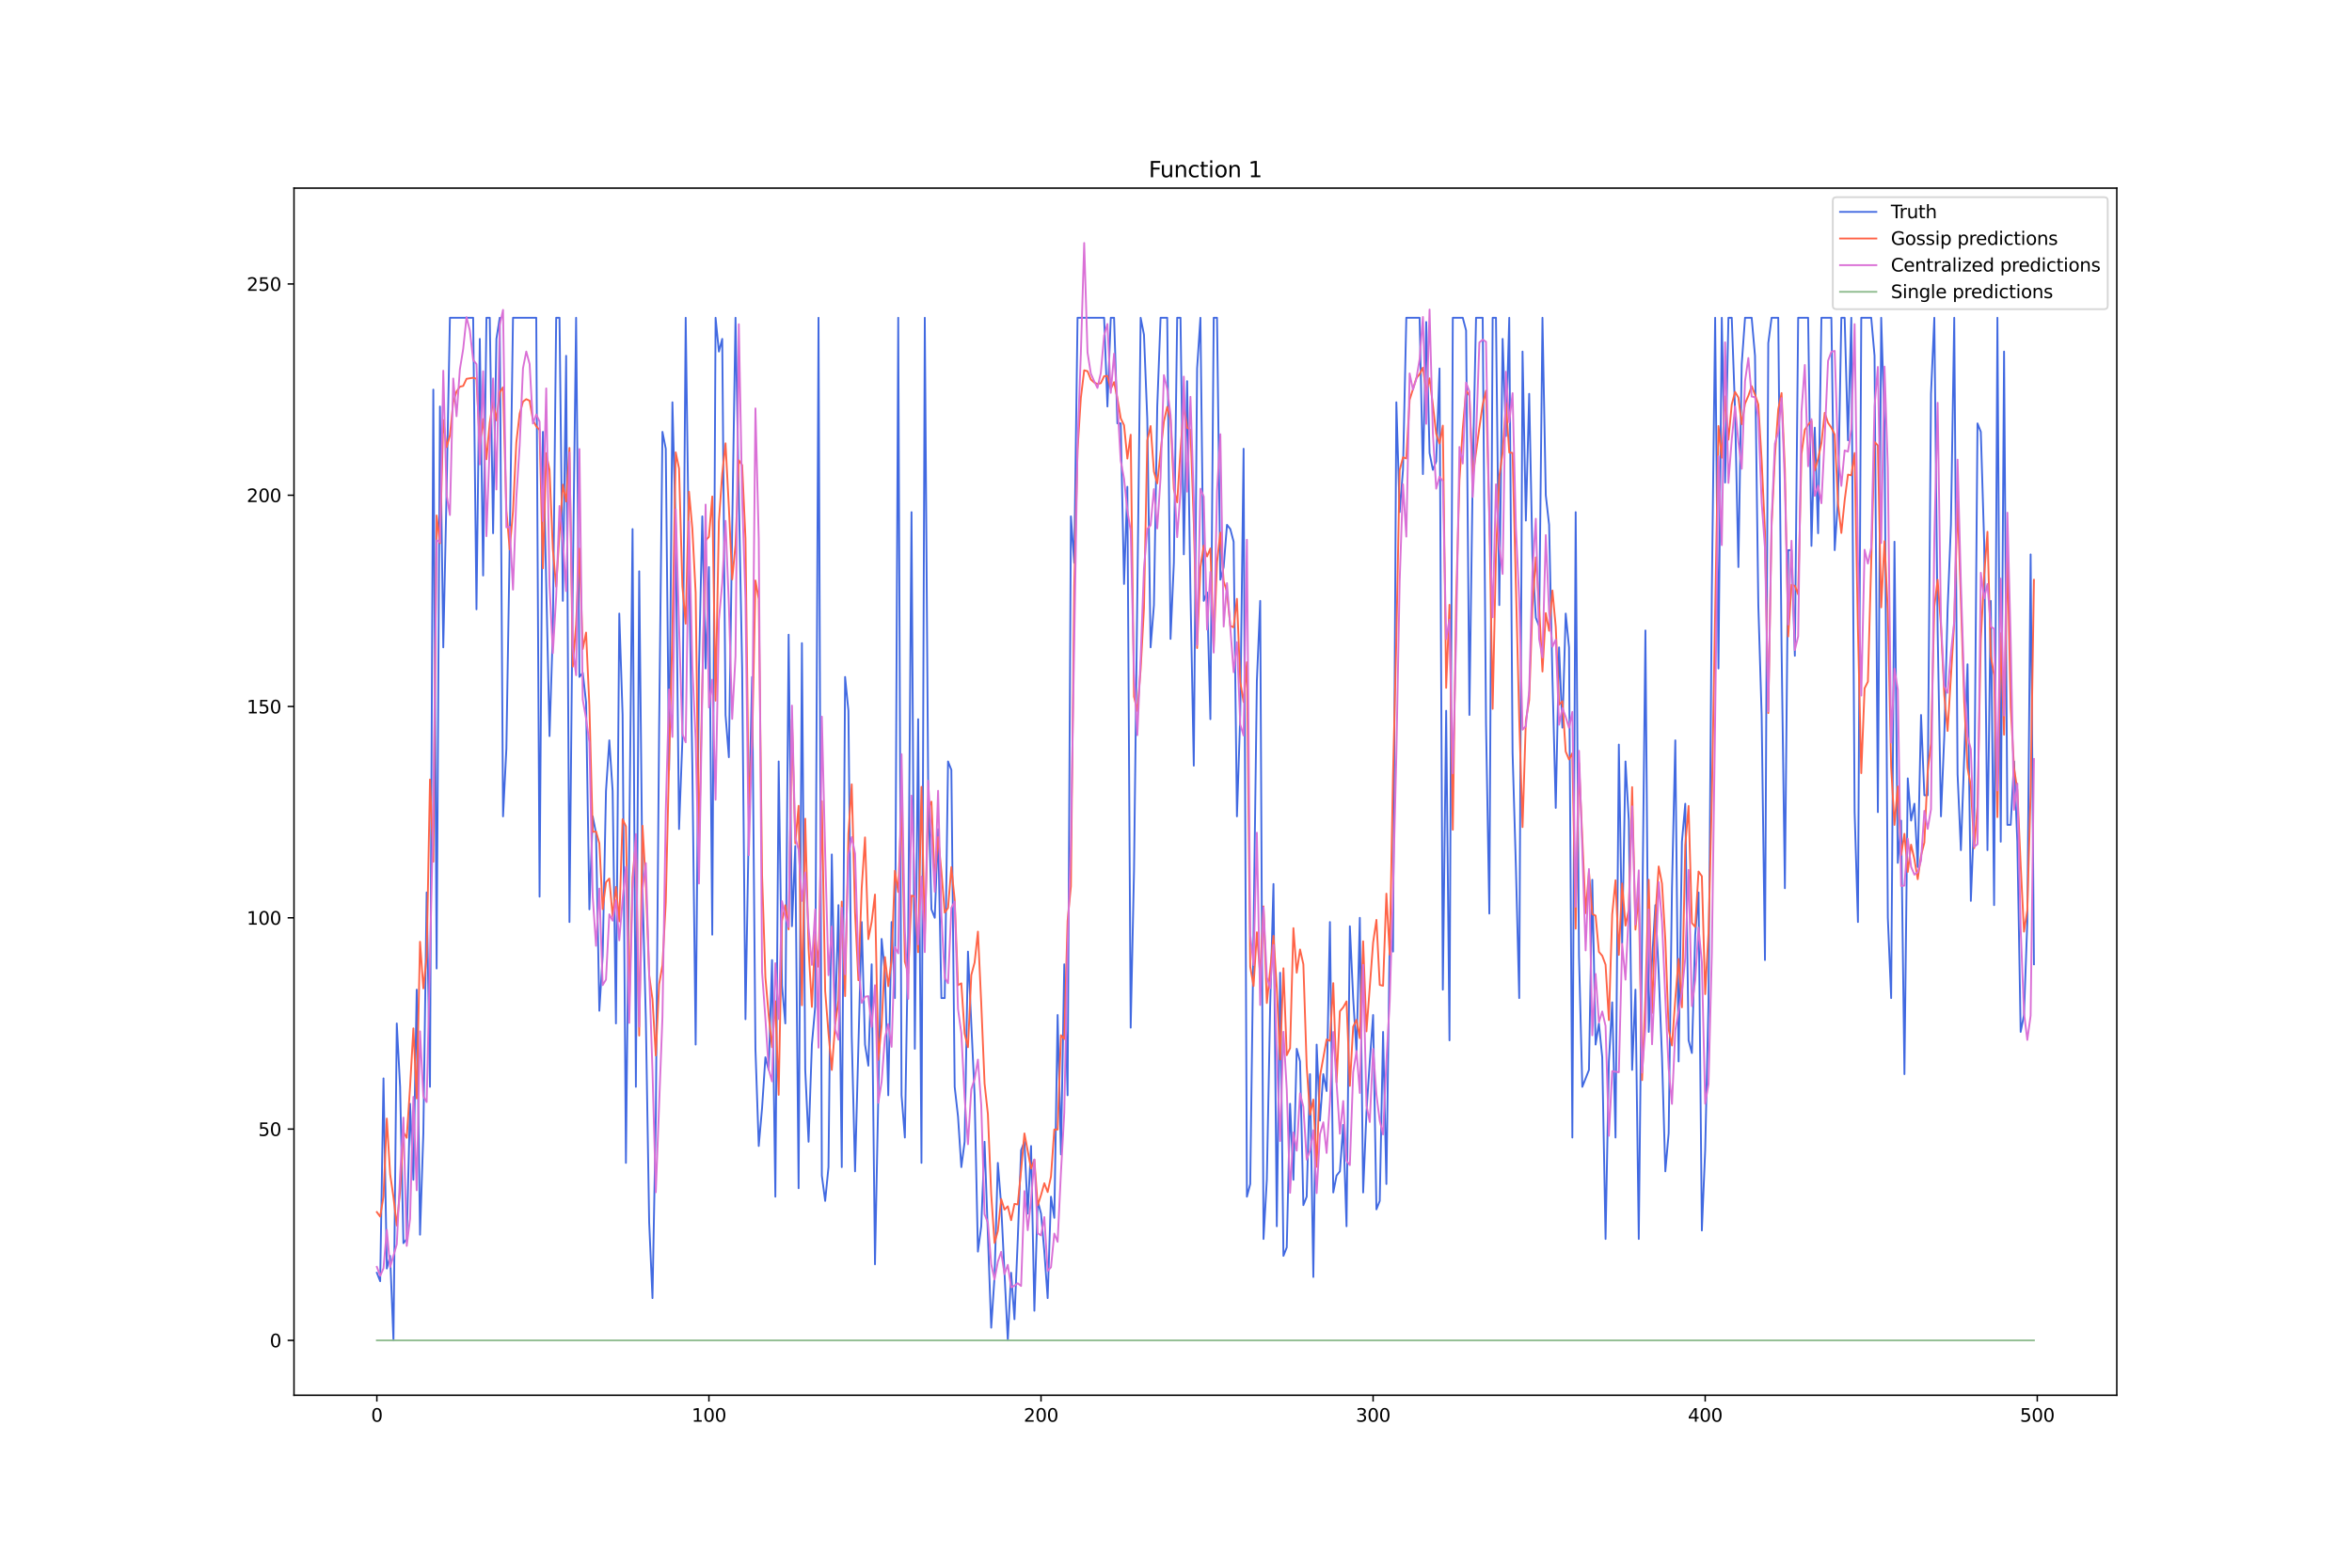 <?xml version="1.0" encoding="utf-8" standalone="no"?>
<!DOCTYPE svg PUBLIC "-//W3C//DTD SVG 1.1//EN"
  "http://www.w3.org/Graphics/SVG/1.1/DTD/svg11.dtd">
<svg xmlns:xlink="http://www.w3.org/1999/xlink" width="1296pt" height="864pt" viewBox="0 0 1296 864" xmlns="http://www.w3.org/2000/svg" version="1.1">
 <defs>
  <style type="text/css">*{stroke-linejoin: round; stroke-linecap: butt}</style>
 </defs>
 <g id="figure_1">
  <g id="patch_1">
   <path d="M 0 864 
L 1296 864 
L 1296 0 
L 0 0 
z
" style="fill: #ffffff"/>
  </g>
  <g id="axes_1">
   <g id="patch_2">
    <path d="M 162 768.96 
L 1166.4 768.96 
L 1166.4 103.68 
L 162 103.68 
z
" style="fill: #ffffff"/>
   </g>
   <g id="matplotlib.axis_1">
    <g id="xtick_1">
     <g id="line2d_1">
      <defs>
       <path id="mbaff4e539d" d="M 0 0 
L 0 3.5 
" style="stroke: #000000; stroke-width: 0.8"/>
      </defs>
      <g>
       <use xlink:href="#mbaff4e539d" x="207.655" y="768.96" style="stroke: #000000; stroke-width: 0.8"/>
      </g>
     </g>
     <g id="text_1">
      <!-- 0 -->
      <g transform="translate(204.473 783.558) scale(0.1 -0.1)">
       <defs>
        <path id="DejaVuSans-30" d="M 2034 4250 
Q 1547 4250 1301 3770 
Q 1056 3291 1056 2328 
Q 1056 1369 1301 889 
Q 1547 409 2034 409 
Q 2525 409 2770 889 
Q 3016 1369 3016 2328 
Q 3016 3291 2770 3770 
Q 2525 4250 2034 4250 
z
M 2034 4750 
Q 2819 4750 3233 4129 
Q 3647 3509 3647 2328 
Q 3647 1150 3233 529 
Q 2819 -91 2034 -91 
Q 1250 -91 836 529 
Q 422 1150 422 2328 
Q 422 3509 836 4129 
Q 1250 4750 2034 4750 
z
" transform="scale(0.016)"/>
       </defs>
       <use xlink:href="#DejaVuSans-30"/>
      </g>
     </g>
    </g>
    <g id="xtick_2">
     <g id="line2d_2">
      <g>
       <use xlink:href="#mbaff4e539d" x="390.639" y="768.96" style="stroke: #000000; stroke-width: 0.8"/>
      </g>
     </g>
     <g id="text_2">
      <!-- 100 -->
      <g transform="translate(381.095 783.558) scale(0.1 -0.1)">
       <defs>
        <path id="DejaVuSans-31" d="M 794 531 
L 1825 531 
L 1825 4091 
L 703 3866 
L 703 4441 
L 1819 4666 
L 2450 4666 
L 2450 531 
L 3481 531 
L 3481 0 
L 794 0 
L 794 531 
z
" transform="scale(0.016)"/>
       </defs>
       <use xlink:href="#DejaVuSans-31"/>
       <use xlink:href="#DejaVuSans-30" x="63.623"/>
       <use xlink:href="#DejaVuSans-30" x="127.246"/>
      </g>
     </g>
    </g>
    <g id="xtick_3">
     <g id="line2d_3">
      <g>
       <use xlink:href="#mbaff4e539d" x="573.623" y="768.96" style="stroke: #000000; stroke-width: 0.8"/>
      </g>
     </g>
     <g id="text_3">
      <!-- 200 -->
      <g transform="translate(564.079 783.558) scale(0.1 -0.1)">
       <defs>
        <path id="DejaVuSans-32" d="M 1228 531 
L 3431 531 
L 3431 0 
L 469 0 
L 469 531 
Q 828 903 1448 1529 
Q 2069 2156 2228 2338 
Q 2531 2678 2651 2914 
Q 2772 3150 2772 3378 
Q 2772 3750 2511 3984 
Q 2250 4219 1831 4219 
Q 1534 4219 1204 4116 
Q 875 4013 500 3803 
L 500 4441 
Q 881 4594 1212 4672 
Q 1544 4750 1819 4750 
Q 2544 4750 2975 4387 
Q 3406 4025 3406 3419 
Q 3406 3131 3298 2873 
Q 3191 2616 2906 2266 
Q 2828 2175 2409 1742 
Q 1991 1309 1228 531 
z
" transform="scale(0.016)"/>
       </defs>
       <use xlink:href="#DejaVuSans-32"/>
       <use xlink:href="#DejaVuSans-30" x="63.623"/>
       <use xlink:href="#DejaVuSans-30" x="127.246"/>
      </g>
     </g>
    </g>
    <g id="xtick_4">
     <g id="line2d_4">
      <g>
       <use xlink:href="#mbaff4e539d" x="756.607" y="768.96" style="stroke: #000000; stroke-width: 0.8"/>
      </g>
     </g>
     <g id="text_4">
      <!-- 300 -->
      <g transform="translate(747.063 783.558) scale(0.1 -0.1)">
       <defs>
        <path id="DejaVuSans-33" d="M 2597 2516 
Q 3050 2419 3304 2112 
Q 3559 1806 3559 1356 
Q 3559 666 3084 287 
Q 2609 -91 1734 -91 
Q 1441 -91 1130 -33 
Q 819 25 488 141 
L 488 750 
Q 750 597 1062 519 
Q 1375 441 1716 441 
Q 2309 441 2620 675 
Q 2931 909 2931 1356 
Q 2931 1769 2642 2001 
Q 2353 2234 1838 2234 
L 1294 2234 
L 1294 2753 
L 1863 2753 
Q 2328 2753 2575 2939 
Q 2822 3125 2822 3475 
Q 2822 3834 2567 4026 
Q 2313 4219 1838 4219 
Q 1578 4219 1281 4162 
Q 984 4106 628 3988 
L 628 4550 
Q 988 4650 1302 4700 
Q 1616 4750 1894 4750 
Q 2613 4750 3031 4423 
Q 3450 4097 3450 3541 
Q 3450 3153 3228 2886 
Q 3006 2619 2597 2516 
z
" transform="scale(0.016)"/>
       </defs>
       <use xlink:href="#DejaVuSans-33"/>
       <use xlink:href="#DejaVuSans-30" x="63.623"/>
       <use xlink:href="#DejaVuSans-30" x="127.246"/>
      </g>
     </g>
    </g>
    <g id="xtick_5">
     <g id="line2d_5">
      <g>
       <use xlink:href="#mbaff4e539d" x="939.591" y="768.96" style="stroke: #000000; stroke-width: 0.8"/>
      </g>
     </g>
     <g id="text_5">
      <!-- 400 -->
      <g transform="translate(930.047 783.558) scale(0.1 -0.1)">
       <defs>
        <path id="DejaVuSans-34" d="M 2419 4116 
L 825 1625 
L 2419 1625 
L 2419 4116 
z
M 2253 4666 
L 3047 4666 
L 3047 1625 
L 3713 1625 
L 3713 1100 
L 3047 1100 
L 3047 0 
L 2419 0 
L 2419 1100 
L 313 1100 
L 313 1709 
L 2253 4666 
z
" transform="scale(0.016)"/>
       </defs>
       <use xlink:href="#DejaVuSans-34"/>
       <use xlink:href="#DejaVuSans-30" x="63.623"/>
       <use xlink:href="#DejaVuSans-30" x="127.246"/>
      </g>
     </g>
    </g>
    <g id="xtick_6">
     <g id="line2d_6">
      <g>
       <use xlink:href="#mbaff4e539d" x="1122.575" y="768.96" style="stroke: #000000; stroke-width: 0.8"/>
      </g>
     </g>
     <g id="text_6">
      <!-- 500 -->
      <g transform="translate(1113.032 783.558) scale(0.1 -0.1)">
       <defs>
        <path id="DejaVuSans-35" d="M 691 4666 
L 3169 4666 
L 3169 4134 
L 1269 4134 
L 1269 2991 
Q 1406 3038 1543 3061 
Q 1681 3084 1819 3084 
Q 2600 3084 3056 2656 
Q 3513 2228 3513 1497 
Q 3513 744 3044 326 
Q 2575 -91 1722 -91 
Q 1428 -91 1123 -41 
Q 819 9 494 109 
L 494 744 
Q 775 591 1075 516 
Q 1375 441 1709 441 
Q 2250 441 2565 725 
Q 2881 1009 2881 1497 
Q 2881 1984 2565 2268 
Q 2250 2553 1709 2553 
Q 1456 2553 1204 2497 
Q 953 2441 691 2322 
L 691 4666 
z
" transform="scale(0.016)"/>
       </defs>
       <use xlink:href="#DejaVuSans-35"/>
       <use xlink:href="#DejaVuSans-30" x="63.623"/>
       <use xlink:href="#DejaVuSans-30" x="127.246"/>
      </g>
     </g>
    </g>
   </g>
   <g id="matplotlib.axis_2">
    <g id="ytick_1">
     <g id="line2d_7">
      <defs>
       <path id="mf62862f2f2" d="M 0 0 
L -3.5 0 
" style="stroke: #000000; stroke-width: 0.8"/>
      </defs>
      <g>
       <use xlink:href="#mf62862f2f2" x="162" y="738.72" style="stroke: #000000; stroke-width: 0.8"/>
      </g>
     </g>
     <g id="text_7">
      <!-- 0 -->
      <g transform="translate(148.637 742.519) scale(0.1 -0.1)">
       <use xlink:href="#DejaVuSans-30"/>
      </g>
     </g>
    </g>
    <g id="ytick_2">
     <g id="line2d_8">
      <g>
       <use xlink:href="#mf62862f2f2" x="162" y="622.275" style="stroke: #000000; stroke-width: 0.8"/>
      </g>
     </g>
     <g id="text_8">
      <!-- 50 -->
      <g transform="translate(142.275 626.074) scale(0.1 -0.1)">
       <use xlink:href="#DejaVuSans-35"/>
       <use xlink:href="#DejaVuSans-30" x="63.623"/>
      </g>
     </g>
    </g>
    <g id="ytick_3">
     <g id="line2d_9">
      <g>
       <use xlink:href="#mf62862f2f2" x="162" y="505.829" style="stroke: #000000; stroke-width: 0.8"/>
      </g>
     </g>
     <g id="text_9">
      <!-- 100 -->
      <g transform="translate(135.912 509.628) scale(0.1 -0.1)">
       <use xlink:href="#DejaVuSans-31"/>
       <use xlink:href="#DejaVuSans-30" x="63.623"/>
       <use xlink:href="#DejaVuSans-30" x="127.246"/>
      </g>
     </g>
    </g>
    <g id="ytick_4">
     <g id="line2d_10">
      <g>
       <use xlink:href="#mf62862f2f2" x="162" y="389.384" style="stroke: #000000; stroke-width: 0.8"/>
      </g>
     </g>
     <g id="text_10">
      <!-- 150 -->
      <g transform="translate(135.912 393.183) scale(0.1 -0.1)">
       <use xlink:href="#DejaVuSans-31"/>
       <use xlink:href="#DejaVuSans-35" x="63.623"/>
       <use xlink:href="#DejaVuSans-30" x="127.246"/>
      </g>
     </g>
    </g>
    <g id="ytick_5">
     <g id="line2d_11">
      <g>
       <use xlink:href="#mf62862f2f2" x="162" y="272.938" style="stroke: #000000; stroke-width: 0.8"/>
      </g>
     </g>
     <g id="text_11">
      <!-- 200 -->
      <g transform="translate(135.912 276.737) scale(0.1 -0.1)">
       <use xlink:href="#DejaVuSans-32"/>
       <use xlink:href="#DejaVuSans-30" x="63.623"/>
       <use xlink:href="#DejaVuSans-30" x="127.246"/>
      </g>
     </g>
    </g>
    <g id="ytick_6">
     <g id="line2d_12">
      <g>
       <use xlink:href="#mf62862f2f2" x="162" y="156.493" style="stroke: #000000; stroke-width: 0.8"/>
      </g>
     </g>
     <g id="text_12">
      <!-- 250 -->
      <g transform="translate(135.912 160.292) scale(0.1 -0.1)">
       <use xlink:href="#DejaVuSans-32"/>
       <use xlink:href="#DejaVuSans-35" x="63.623"/>
       <use xlink:href="#DejaVuSans-30" x="127.246"/>
      </g>
     </g>
    </g>
   </g>
   <g id="line2d_13">
    <path d="M 207.655 701.457 
L 209.484 706.115 
L 211.314 594.328 
L 213.144 699.129 
L 214.974 692.142 
L 216.804 738.72 
L 218.634 564.052 
L 220.463 598.985 
L 222.293 685.155 
L 224.123 682.826 
L 225.953 608.301 
L 227.783 650.221 
L 229.613 545.421 
L 231.442 680.497 
L 233.272 624.603 
L 235.102 491.856 
L 236.932 598.985 
L 238.762 214.715 
L 240.592 533.776 
L 242.422 224.031 
L 244.251 356.779 
L 246.081 270.609 
L 247.911 175.124 
L 260.72 175.124 
L 262.55 335.819 
L 264.38 186.768 
L 266.209 317.187 
L 268.039 175.124 
L 269.869 175.124 
L 271.699 293.898 
L 273.529 186.768 
L 275.359 175.124 
L 277.189 449.935 
L 279.018 412.673 
L 280.848 300.885 
L 282.678 175.124 
L 295.487 175.124 
L 297.317 494.184 
L 299.147 238.004 
L 302.806 405.686 
L 304.636 347.463 
L 306.466 175.124 
L 308.296 175.124 
L 310.126 331.161 
L 311.956 196.084 
L 313.785 508.158 
L 315.615 321.845 
L 317.445 175.124 
L 319.275 373.081 
L 321.105 370.752 
L 322.935 387.055 
L 324.764 501.171 
L 326.594 449.935 
L 328.424 459.251 
L 330.254 557.065 
L 332.084 526.789 
L 333.914 435.962 
L 335.743 408.015 
L 337.573 435.962 
L 339.403 564.052 
L 341.233 338.148 
L 343.063 394.041 
L 344.893 640.906 
L 348.552 291.569 
L 350.382 598.985 
L 352.212 314.858 
L 354.042 489.527 
L 355.872 561.723 
L 357.702 673.511 
L 359.531 715.431 
L 361.361 615.288 
L 363.191 401.028 
L 365.021 238.004 
L 366.851 247.32 
L 368.681 424.317 
L 370.51 221.702 
L 372.34 291.569 
L 374.17 456.922 
L 376 408.015 
L 377.83 175.124 
L 379.66 310.201 
L 381.489 421.988 
L 383.319 575.696 
L 385.149 368.423 
L 386.979 284.583 
L 388.809 368.423 
L 390.639 312.53 
L 392.469 515.145 
L 394.298 175.124 
L 396.128 193.755 
L 397.958 186.768 
L 399.788 394.041 
L 401.618 417.33 
L 403.448 291.569 
L 405.277 175.124 
L 408.937 368.423 
L 410.767 561.723 
L 412.597 454.593 
L 414.427 373.081 
L 416.256 578.025 
L 418.086 631.59 
L 419.916 610.63 
L 421.746 582.683 
L 423.576 589.67 
L 425.406 529.118 
L 427.236 659.537 
L 429.065 419.659 
L 430.895 543.092 
L 432.725 564.052 
L 434.555 349.792 
L 436.385 510.487 
L 438.215 466.238 
L 440.044 654.879 
L 441.874 354.45 
L 443.704 589.67 
L 445.534 629.261 
L 447.364 575.696 
L 449.194 554.736 
L 451.023 175.124 
L 452.853 647.893 
L 454.683 661.866 
L 456.513 643.235 
L 458.343 470.895 
L 460.173 564.052 
L 462.003 498.842 
L 463.832 643.235 
L 465.662 373.081 
L 467.492 391.712 
L 469.322 571.039 
L 471.152 645.564 
L 474.811 508.158 
L 476.641 575.696 
L 478.471 587.341 
L 480.301 531.447 
L 482.131 696.8 
L 483.961 603.643 
L 485.79 517.474 
L 487.62 536.105 
L 489.45 603.643 
L 491.28 508.158 
L 493.11 550.078 
L 494.94 175.124 
L 496.77 603.643 
L 498.599 626.932 
L 500.429 515.145 
L 502.259 282.254 
L 504.089 578.025 
L 505.919 396.37 
L 507.749 640.906 
L 509.578 175.124 
L 511.408 428.975 
L 513.238 501.171 
L 515.068 505.829 
L 516.898 456.922 
L 518.728 550.078 
L 520.557 550.078 
L 522.387 419.659 
L 524.217 424.317 
L 526.047 598.985 
L 527.877 615.288 
L 529.707 643.235 
L 531.536 629.261 
L 533.366 524.46 
L 537.026 603.643 
L 538.856 689.813 
L 540.686 675.839 
L 542.516 629.261 
L 546.175 731.733 
L 548.005 703.786 
L 549.835 640.906 
L 551.665 664.195 
L 555.324 738.72 
L 557.154 701.457 
L 558.984 727.075 
L 560.814 682.826 
L 562.644 633.919 
L 564.474 629.261 
L 566.303 668.853 
L 568.133 631.59 
L 569.963 722.418 
L 571.793 661.866 
L 573.623 668.853 
L 575.453 689.813 
L 577.283 715.431 
L 579.112 659.537 
L 580.942 671.182 
L 582.772 559.394 
L 584.602 636.248 
L 586.432 531.447 
L 588.262 603.643 
L 590.091 284.583 
L 591.921 310.201 
L 593.751 175.124 
L 608.39 175.124 
L 610.22 224.031 
L 612.05 175.124 
L 613.879 175.124 
L 615.709 233.347 
L 617.539 233.347 
L 619.369 321.845 
L 621.199 268.28 
L 623.029 566.381 
L 624.858 480.211 
L 628.518 175.124 
L 630.348 184.44 
L 632.178 231.018 
L 634.008 356.779 
L 635.837 333.49 
L 637.667 224.031 
L 639.497 175.124 
L 643.157 175.124 
L 644.987 352.121 
L 646.817 310.201 
L 648.646 175.124 
L 650.476 175.124 
L 652.306 305.543 
L 654.136 210.058 
L 655.966 326.503 
L 657.796 421.988 
L 659.625 203.071 
L 661.455 175.124 
L 663.285 331.161 
L 665.115 326.503 
L 666.945 396.37 
L 668.775 175.124 
L 670.604 175.124 
L 672.434 319.516 
L 674.264 312.53 
L 676.094 289.24 
L 677.924 291.569 
L 679.754 298.556 
L 681.583 449.935 
L 683.413 394.041 
L 685.243 247.32 
L 687.073 659.537 
L 688.903 652.55 
L 692.563 375.41 
L 694.392 331.161 
L 696.222 682.826 
L 698.052 650.221 
L 699.882 554.736 
L 701.712 487.198 
L 703.542 675.839 
L 705.371 536.105 
L 707.201 692.142 
L 709.031 687.484 
L 710.861 608.301 
L 712.691 650.221 
L 714.521 578.025 
L 716.35 585.012 
L 718.18 664.195 
L 720.01 659.537 
L 721.84 591.999 
L 723.67 703.786 
L 725.5 575.696 
L 727.33 617.617 
L 729.159 591.999 
L 730.989 601.314 
L 732.819 508.158 
L 734.649 657.208 
L 736.479 647.893 
L 738.309 645.564 
L 740.138 619.946 
L 741.968 675.839 
L 743.798 510.487 
L 745.628 550.078 
L 747.458 580.354 
L 749.288 505.829 
L 751.117 657.208 
L 752.947 612.959 
L 754.777 585.012 
L 756.607 559.394 
L 758.437 666.524 
L 760.267 661.866 
L 762.097 568.71 
L 763.926 652.55 
L 765.756 517.474 
L 767.586 524.46 
L 769.416 221.702 
L 771.246 282.254 
L 773.076 258.965 
L 774.905 175.124 
L 782.225 175.124 
L 784.055 261.294 
L 785.884 177.453 
L 787.714 249.649 
L 789.544 258.965 
L 791.374 254.307 
L 793.204 203.071 
L 795.034 545.421 
L 796.864 391.712 
L 798.693 573.367 
L 800.523 175.124 
L 806.013 175.124 
L 807.843 182.111 
L 809.672 394.041 
L 811.502 261.294 
L 813.332 175.124 
L 816.992 175.124 
L 818.822 398.699 
L 820.651 503.5 
L 822.481 175.124 
L 824.311 175.124 
L 826.141 333.49 
L 827.971 186.768 
L 829.801 240.333 
L 831.63 175.124 
L 833.46 415.002 
L 835.29 477.882 
L 837.12 550.078 
L 838.95 193.755 
L 840.78 286.912 
L 842.61 217.044 
L 844.439 307.872 
L 846.269 340.476 
L 848.099 345.134 
L 849.929 175.124 
L 851.759 272.938 
L 853.589 289.24 
L 855.418 373.081 
L 857.248 445.277 
L 859.078 356.779 
L 860.908 401.028 
L 862.738 338.148 
L 864.568 356.779 
L 866.397 626.932 
L 868.227 282.254 
L 870.057 526.789 
L 871.887 598.985 
L 875.547 589.67 
L 877.377 484.869 
L 879.206 575.696 
L 881.036 564.052 
L 882.866 582.683 
L 884.696 682.826 
L 886.526 585.012 
L 888.356 552.407 
L 890.185 626.932 
L 892.015 410.344 
L 893.845 519.803 
L 895.675 419.659 
L 897.505 452.264 
L 899.335 589.67 
L 901.164 545.421 
L 902.994 682.826 
L 906.654 347.463 
L 908.484 568.71 
L 910.314 529.118 
L 912.144 498.842 
L 913.973 536.105 
L 915.803 582.683 
L 917.633 645.564 
L 919.463 624.603 
L 921.293 489.527 
L 923.123 408.015 
L 924.952 585.012 
L 926.782 463.909 
L 928.612 442.948 
L 930.442 573.367 
L 932.272 580.354 
L 934.102 515.145 
L 935.931 491.856 
L 937.761 678.168 
L 939.591 633.919 
L 941.421 552.407 
L 943.251 326.503 
L 945.081 175.124 
L 946.911 368.423 
L 948.74 175.124 
L 950.57 265.951 
L 952.4 175.124 
L 954.23 175.124 
L 956.06 226.36 
L 957.89 312.53 
L 959.719 200.742 
L 961.549 175.124 
L 965.209 175.124 
L 967.039 196.084 
L 968.869 333.49 
L 970.698 394.041 
L 972.528 529.118 
L 974.358 189.097 
L 976.188 175.124 
L 979.848 175.124 
L 981.678 356.779 
L 983.507 489.527 
L 985.337 303.214 
L 987.167 303.214 
L 988.997 361.437 
L 990.827 175.124 
L 996.316 175.124 
L 998.146 300.885 
L 999.976 235.676 
L 1001.806 293.898 
L 1003.636 175.124 
L 1009.125 175.124 
L 1010.955 303.214 
L 1012.785 275.267 
L 1014.615 175.124 
L 1016.444 175.124 
L 1018.274 242.662 
L 1020.104 175.124 
L 1021.934 447.606 
L 1023.764 508.158 
L 1025.594 175.124 
L 1031.083 175.124 
L 1032.913 196.084 
L 1034.743 447.606 
L 1036.573 175.124 
L 1038.403 233.347 
L 1040.232 505.829 
L 1042.062 550.078 
L 1043.892 298.556 
L 1045.722 475.553 
L 1047.552 452.264 
L 1049.382 591.999 
L 1051.211 428.975 
L 1053.041 452.264 
L 1054.871 442.948 
L 1056.701 477.882 
L 1058.531 394.041 
L 1060.361 438.291 
L 1062.191 438.291 
L 1064.02 217.044 
L 1065.85 175.124 
L 1067.68 347.463 
L 1069.51 449.935 
L 1071.34 405.686 
L 1073.17 335.819 
L 1074.999 289.24 
L 1076.829 175.124 
L 1078.659 426.646 
L 1080.489 468.566 
L 1084.149 366.094 
L 1085.978 496.513 
L 1087.808 449.935 
L 1089.638 233.347 
L 1091.468 238.004 
L 1093.298 298.556 
L 1095.128 468.566 
L 1096.958 331.161 
L 1098.787 498.842 
L 1100.617 175.124 
L 1102.447 463.909 
L 1104.277 193.755 
L 1106.107 454.593 
L 1107.937 454.593 
L 1109.766 419.659 
L 1111.596 463.909 
L 1113.426 568.71 
L 1115.256 559.394 
L 1117.086 508.158 
L 1118.916 305.543 
L 1120.745 531.447 
L 1120.745 531.447 
" clip-path="url(#p27a663ca41)" style="fill: none; stroke: #4169e1; stroke-linecap: square"/>
   </g>
   <g id="line2d_14">
    <path d="M 207.655 668.016 
L 209.484 670.499 
L 211.314 659.375 
L 213.144 616.464 
L 214.974 647.132 
L 216.804 659.778 
L 218.634 675.443 
L 220.463 656.202 
L 222.293 624.01 
L 224.123 627.08 
L 225.953 599.149 
L 227.783 566.752 
L 229.613 605.393 
L 231.442 519.04 
L 233.272 544.734 
L 235.102 527.324 
L 236.932 429.59 
L 238.762 474.925 
L 240.592 284.087 
L 242.422 299.417 
L 244.251 231.486 
L 246.081 246.473 
L 247.911 239.966 
L 249.741 221.571 
L 251.571 215.767 
L 253.401 213.117 
L 255.23 212.711 
L 257.06 208.786 
L 260.72 208.188 
L 262.55 208.727 
L 264.38 245.682 
L 266.209 230.967 
L 268.039 253.141 
L 269.869 232.877 
L 271.699 220.958 
L 273.529 231.649 
L 275.359 216.228 
L 277.189 213.451 
L 279.018 281.229 
L 280.848 302.798 
L 282.678 281.856 
L 284.508 243.8 
L 286.338 228.056 
L 288.168 221.368 
L 289.997 219.998 
L 291.827 220.835 
L 293.657 231.634 
L 295.487 234.954 
L 297.317 236.996 
L 299.147 313.218 
L 300.976 249.745 
L 302.806 259.026 
L 304.636 302.819 
L 306.466 323.356 
L 308.296 293.912 
L 310.126 267.099 
L 311.956 276.416 
L 313.785 246.867 
L 315.615 367.407 
L 317.445 344.145 
L 319.275 302.338 
L 321.105 357.697 
L 322.935 348.62 
L 324.764 388.973 
L 326.594 458.452 
L 328.424 458.252 
L 330.254 464.79 
L 332.084 501.083 
L 333.914 486.244 
L 335.743 484.174 
L 337.573 505.051 
L 339.403 488.83 
L 341.233 507.846 
L 343.063 451.517 
L 344.893 455.474 
L 346.723 553.364 
L 348.552 483.421 
L 350.382 463.32 
L 352.212 570.728 
L 354.042 455.122 
L 355.872 487.38 
L 357.702 537.463 
L 359.531 550.707 
L 361.361 581.711 
L 363.191 542.423 
L 365.021 532.018 
L 366.851 497.342 
L 368.681 420.157 
L 370.51 349.033 
L 372.34 249.298 
L 374.17 258.232 
L 376 323.117 
L 377.83 343.751 
L 379.66 271.002 
L 381.489 291.328 
L 383.319 326.668 
L 385.149 467.654 
L 386.979 377.565 
L 388.809 297.906 
L 390.639 295.836 
L 392.469 273.617 
L 394.298 386.175 
L 396.128 287.351 
L 397.958 261.233 
L 399.788 244.314 
L 401.618 279.643 
L 403.448 319.34 
L 405.277 300.295 
L 407.107 253.712 
L 408.937 256.328 
L 410.767 296.736 
L 412.597 443.592 
L 414.427 410.698 
L 416.256 319.912 
L 418.086 330.119 
L 419.916 482.349 
L 421.746 538.631 
L 423.576 559.606 
L 425.406 577.166 
L 427.236 551.821 
L 429.065 603.418 
L 430.895 507.47 
L 432.725 498.911 
L 434.555 512.202 
L 436.385 396.438 
L 438.215 464.778 
L 440.044 444.11 
L 441.874 554.038 
L 443.704 451.219 
L 445.534 522.554 
L 447.364 554.952 
L 449.194 515.1 
L 451.023 532.86 
L 452.853 441.515 
L 454.683 546.152 
L 456.513 569.416 
L 458.343 589.676 
L 460.173 564.867 
L 462.003 551.468 
L 463.832 496.862 
L 465.662 548.988 
L 467.492 459.387 
L 469.322 432.258 
L 471.152 503.026 
L 472.982 540.24 
L 474.811 489.389 
L 476.641 461.512 
L 478.471 517.585 
L 480.301 508.045 
L 482.131 493.005 
L 483.961 584.117 
L 485.79 565.002 
L 487.62 527.476 
L 489.45 543.525 
L 491.28 529.07 
L 493.11 479.892 
L 494.94 491.631 
L 496.77 442.17 
L 498.599 530.054 
L 500.429 536.392 
L 502.259 493.602 
L 504.089 494.068 
L 505.919 524.796 
L 507.749 433.652 
L 509.578 516.303 
L 511.408 445.416 
L 513.238 441.807 
L 515.068 485.287 
L 516.898 461.306 
L 518.728 480.356 
L 520.557 502.976 
L 522.387 500.356 
L 524.217 477.892 
L 526.047 495.91 
L 527.877 542.957 
L 529.707 541.946 
L 531.536 569.649 
L 533.366 577.15 
L 535.196 537.392 
L 537.026 530.481 
L 538.856 513.442 
L 540.686 552.995 
L 542.516 597.154 
L 544.345 613.964 
L 546.175 658.177 
L 548.005 685.018 
L 549.835 678.391 
L 551.665 660.776 
L 553.495 666.657 
L 555.324 664.842 
L 557.154 672.501 
L 558.984 663.494 
L 560.814 663.794 
L 562.644 644.943 
L 564.474 624.659 
L 568.133 644.053 
L 569.963 639.092 
L 571.793 664.323 
L 573.623 658.634 
L 575.453 652.104 
L 577.283 656.997 
L 579.112 648.413 
L 580.942 622.493 
L 582.772 622.516 
L 584.602 570.54 
L 586.432 572.648 
L 588.262 507.555 
L 590.091 488.397 
L 591.921 323.033 
L 593.751 248.013 
L 595.581 219.16 
L 597.411 204.08 
L 599.241 204.574 
L 601.07 209.167 
L 602.9 210.772 
L 604.73 211.628 
L 606.56 211.179 
L 608.39 207.326 
L 610.22 207.185 
L 612.05 214.325 
L 613.879 210.609 
L 615.709 219.559 
L 617.539 230.523 
L 619.369 234.36 
L 621.199 252.753 
L 623.029 239.581 
L 624.858 383.945 
L 626.688 391.817 
L 628.518 368.867 
L 630.348 335.247 
L 632.178 242.78 
L 634.008 234.812 
L 635.837 259.868 
L 637.667 266.425 
L 641.327 232.276 
L 643.157 224.248 
L 644.987 231.157 
L 646.817 269.598 
L 648.646 276.875 
L 650.476 248.205 
L 652.306 223.449 
L 654.136 235.734 
L 655.966 236.86 
L 657.796 288.017 
L 659.625 357.166 
L 661.455 312.661 
L 663.285 300.643 
L 665.115 306.676 
L 666.945 302.275 
L 668.775 357.032 
L 670.604 309.807 
L 672.434 293.514 
L 674.264 320.337 
L 676.094 326.233 
L 677.924 344.92 
L 679.754 345.734 
L 681.583 330.017 
L 683.413 375.861 
L 685.243 386.943 
L 687.073 364.952 
L 688.903 532.801 
L 690.733 543.471 
L 692.563 513.81 
L 694.392 537.494 
L 696.222 499.526 
L 698.052 552.796 
L 699.882 534.969 
L 701.712 515.813 
L 703.542 544.672 
L 705.371 583.914 
L 707.201 533.643 
L 709.031 581.557 
L 710.861 577.659 
L 712.691 511.525 
L 714.521 536.1 
L 716.35 523.265 
L 718.18 531.458 
L 720.01 587.517 
L 721.84 614.329 
L 723.67 605.988 
L 725.5 643.093 
L 727.33 593.151 
L 730.989 572.872 
L 732.819 573.615 
L 734.649 541.834 
L 736.479 596.559 
L 738.309 557.324 
L 740.138 555.174 
L 741.968 551.889 
L 743.798 598.476 
L 745.628 565.813 
L 747.458 562.062 
L 749.288 572.177 
L 751.117 518.794 
L 752.947 568.446 
L 756.607 519.504 
L 758.437 506.967 
L 760.267 542.843 
L 762.097 543.285 
L 763.926 492.517 
L 765.756 526.168 
L 767.586 427.229 
L 769.416 352.146 
L 771.246 259.125 
L 773.076 252.017 
L 774.905 252.668 
L 776.735 220.372 
L 780.395 208.517 
L 782.225 206.199 
L 784.055 202.62 
L 785.884 216.078 
L 787.714 208.494 
L 789.544 223.069 
L 791.374 239.124 
L 793.204 244.45 
L 795.034 234.583 
L 796.864 379.097 
L 798.693 333.323 
L 800.523 457.309 
L 802.353 330.953 
L 804.183 264.669 
L 806.013 236.346 
L 807.843 215.143 
L 809.672 218.055 
L 811.502 262.67 
L 815.162 235.675 
L 816.992 223.007 
L 818.822 215.297 
L 820.651 284.065 
L 822.481 390.651 
L 824.311 305.548 
L 826.141 262.682 
L 827.971 249.401 
L 829.801 221.983 
L 831.63 249.396 
L 833.46 249.619 
L 837.12 395.895 
L 838.95 455.842 
L 840.78 397.115 
L 842.61 385.87 
L 844.439 333.837 
L 846.269 307.188 
L 848.099 334.747 
L 849.929 370.108 
L 851.759 337.889 
L 853.589 347.642 
L 855.418 325.42 
L 857.248 345.431 
L 859.078 388.402 
L 860.908 386.409 
L 862.738 414.23 
L 864.568 418.553 
L 866.397 415.133 
L 868.227 511.821 
L 870.057 420.686 
L 873.717 503.262 
L 875.547 480.268 
L 877.377 503.786 
L 879.206 504.653 
L 881.036 524.588 
L 882.866 526.742 
L 884.696 531.685 
L 886.526 562.216 
L 888.356 503.936 
L 890.185 485.119 
L 892.015 526.284 
L 893.845 486.915 
L 895.675 510.123 
L 897.505 501.354 
L 899.335 433.8 
L 901.164 512.335 
L 902.994 493.041 
L 904.824 595.277 
L 906.654 549.495 
L 908.484 484.852 
L 910.314 558.273 
L 912.144 505.417 
L 913.973 477.525 
L 915.803 486.984 
L 917.633 518.034 
L 919.463 567.299 
L 921.293 576.225 
L 923.123 550.63 
L 924.952 528.51 
L 926.782 555.165 
L 928.612 465.863 
L 930.442 444.171 
L 932.272 508.68 
L 934.102 510.863 
L 935.931 480.316 
L 937.761 482.894 
L 939.591 547.903 
L 941.421 514.289 
L 943.251 440.624 
L 946.911 234.784 
L 948.74 252.291 
L 950.57 218.477 
L 952.4 242.299 
L 954.23 222.883 
L 956.06 215.992 
L 957.89 219.083 
L 959.719 233.788 
L 961.549 222.423 
L 963.379 218.116 
L 965.209 212.789 
L 967.039 217.458 
L 968.869 222.946 
L 970.698 253.666 
L 972.528 292.922 
L 974.358 393.024 
L 976.188 289.701 
L 978.018 251.421 
L 979.848 225.572 
L 981.678 216.632 
L 983.507 258.459 
L 985.337 350.793 
L 987.167 322.287 
L 988.997 322.849 
L 990.827 327.562 
L 992.657 250.175 
L 994.486 236.853 
L 996.316 234.076 
L 998.146 231.947 
L 999.976 259.283 
L 1001.806 252.902 
L 1003.636 244.172 
L 1005.465 227.53 
L 1007.295 233.032 
L 1009.125 235.697 
L 1010.955 239.513 
L 1012.785 277.46 
L 1014.615 293.744 
L 1016.444 275.755 
L 1018.274 261.553 
L 1020.104 261.97 
L 1021.934 249.677 
L 1023.764 346.942 
L 1025.594 426.117 
L 1027.424 379.369 
L 1029.253 375.697 
L 1032.913 243.558 
L 1034.743 245.505 
L 1036.573 334.748 
L 1038.403 298.267 
L 1040.232 337.407 
L 1042.062 422.872 
L 1043.892 454.628 
L 1045.722 433.472 
L 1047.552 471.279 
L 1049.382 459.537 
L 1051.211 480.554 
L 1053.041 465.519 
L 1054.871 473.546 
L 1056.701 484.579 
L 1058.531 471.508 
L 1060.361 464.36 
L 1062.191 425.262 
L 1064.02 409.836 
L 1065.85 334.304 
L 1067.68 319.544 
L 1069.51 345.034 
L 1071.34 383.058 
L 1073.17 402.856 
L 1076.829 342.787 
L 1078.659 275.794 
L 1082.319 386.64 
L 1084.149 423.257 
L 1085.978 433.244 
L 1087.808 467.471 
L 1089.638 444.474 
L 1091.468 352.61 
L 1093.298 317.233 
L 1095.128 293.063 
L 1096.958 361.524 
L 1098.787 372.151 
L 1100.617 450.349 
L 1102.447 349.018 
L 1104.277 404.931 
L 1106.107 303.962 
L 1107.937 389.586 
L 1109.766 423.234 
L 1111.596 435.393 
L 1113.426 476.625 
L 1115.256 513.47 
L 1117.086 501.681 
L 1118.916 437.067 
L 1120.745 319.568 
L 1120.745 319.568 
" clip-path="url(#p27a663ca41)" style="fill: none; stroke: #ff6347; stroke-linecap: square"/>
   </g>
   <g id="line2d_15">
    <path d="M 207.655 698.189 
L 209.484 703.169 
L 211.314 698.962 
L 213.144 677.755 
L 214.974 698.376 
L 218.634 685.746 
L 220.463 647.975 
L 222.293 615.931 
L 224.123 686.655 
L 225.953 671.708 
L 227.783 604.528 
L 229.613 655.999 
L 231.442 568.402 
L 233.272 604.208 
L 235.102 607.394 
L 238.762 447.971 
L 240.592 297.825 
L 242.422 298.697 
L 244.251 204.312 
L 246.081 272.813 
L 247.911 283.841 
L 249.741 208.596 
L 251.571 229.414 
L 253.401 203.549 
L 255.23 192.312 
L 257.06 174.821 
L 258.89 182.091 
L 260.72 198.369 
L 262.55 200.659 
L 264.38 255.977 
L 266.209 204.604 
L 268.039 295.506 
L 269.869 244.219 
L 271.699 208.559 
L 273.529 269.762 
L 275.359 179.155 
L 277.189 170.784 
L 279.018 290.652 
L 280.848 290.287 
L 282.678 324.975 
L 284.508 274.327 
L 286.338 245.561 
L 288.168 203.017 
L 289.997 193.745 
L 291.827 200.645 
L 293.657 233.401 
L 295.487 228.418 
L 297.317 232.346 
L 299.147 287.116 
L 300.976 214.052 
L 302.806 322.594 
L 304.636 359.984 
L 306.466 328.595 
L 308.296 278.873 
L 310.126 298.129 
L 311.956 325.768 
L 313.785 249.387 
L 315.615 356.742 
L 317.445 372.137 
L 319.275 247.487 
L 321.105 385.621 
L 322.935 395.956 
L 324.764 409.066 
L 326.594 494.058 
L 328.424 521.277 
L 330.254 489.708 
L 332.084 542.925 
L 333.914 539.879 
L 335.743 503.906 
L 337.573 507.403 
L 339.403 496.067 
L 341.233 518.251 
L 343.063 495.725 
L 344.893 477.697 
L 346.723 563.755 
L 348.552 490.137 
L 350.382 459.697 
L 352.212 565.779 
L 354.042 489.745 
L 355.872 475.707 
L 357.702 536.317 
L 359.531 590.051 
L 361.361 657.113 
L 365.021 560.558 
L 366.851 447.463 
L 368.681 379.966 
L 370.51 406.14 
L 372.34 280.692 
L 374.17 345.353 
L 376 404.519 
L 377.83 409.11 
L 379.66 287.302 
L 381.489 367.076 
L 383.319 407.414 
L 385.149 486.947 
L 388.809 278.082 
L 390.639 389.893 
L 392.469 374.573 
L 394.298 440.757 
L 396.128 341.673 
L 397.958 321.369 
L 399.788 287.052 
L 401.618 333.438 
L 403.448 396.195 
L 405.277 361.574 
L 407.107 178.69 
L 408.937 274.237 
L 410.767 330.053 
L 412.597 471.307 
L 414.427 406.324 
L 416.256 225.078 
L 418.086 296.964 
L 419.916 535.661 
L 421.746 561.348 
L 423.576 589.45 
L 425.406 595.988 
L 427.236 530.854 
L 429.065 561.617 
L 430.895 496.676 
L 432.725 504.9 
L 434.555 510.909 
L 436.385 388.862 
L 438.215 461.778 
L 440.044 468.218 
L 441.874 496.501 
L 443.704 480.838 
L 445.534 511.291 
L 447.364 531.809 
L 449.194 501.202 
L 451.023 577.396 
L 452.853 394.962 
L 454.683 470.176 
L 456.513 537.471 
L 458.343 510.641 
L 460.173 567.036 
L 462.003 573.019 
L 463.832 500.259 
L 465.662 536.935 
L 467.492 471.254 
L 469.322 461.359 
L 471.152 470.465 
L 472.982 530.807 
L 474.811 552.708 
L 476.641 549.374 
L 478.471 548.976 
L 480.301 565.98 
L 482.131 542.963 
L 483.961 607.741 
L 485.79 596.163 
L 487.62 571.748 
L 489.45 564.419 
L 491.28 576.955 
L 493.11 521.996 
L 494.94 525.426 
L 496.77 415.652 
L 498.599 512.907 
L 500.429 550.515 
L 502.259 438.477 
L 504.089 488.612 
L 505.919 520.455 
L 507.749 483.099 
L 509.578 524.762 
L 511.408 430.352 
L 515.068 491.519 
L 516.898 435.813 
L 518.728 504.396 
L 520.557 538.727 
L 522.387 541.891 
L 524.217 500.344 
L 526.047 496.908 
L 527.877 556.042 
L 529.707 569.356 
L 531.536 604.801 
L 533.366 630.635 
L 535.196 600.322 
L 537.026 594.614 
L 538.856 583.961 
L 540.686 609.077 
L 542.516 669.261 
L 544.345 673.787 
L 546.175 696.735 
L 548.005 705.192 
L 549.835 695.375 
L 551.665 689.932 
L 553.495 702.218 
L 555.324 697.091 
L 557.154 709.583 
L 558.984 708.576 
L 560.814 707.247 
L 562.644 708.747 
L 564.474 656.442 
L 566.303 678.025 
L 568.133 661.427 
L 569.963 639.051 
L 571.793 679.691 
L 573.623 680.86 
L 575.453 670.78 
L 577.283 700.426 
L 579.112 698.442 
L 580.942 679.87 
L 582.772 684.412 
L 584.602 646.087 
L 586.432 613.403 
L 588.262 521.675 
L 590.091 462.934 
L 593.751 245.088 
L 595.581 194.617 
L 597.411 133.92 
L 599.241 194.185 
L 601.07 205.88 
L 602.9 210.078 
L 604.73 213.807 
L 606.56 205.597 
L 608.39 184.835 
L 610.22 178.554 
L 612.05 216.516 
L 613.879 194.905 
L 615.709 221.741 
L 617.539 253.934 
L 619.369 263.794 
L 621.199 281.431 
L 623.029 292.496 
L 624.858 370.847 
L 626.688 405.178 
L 628.518 362.703 
L 630.348 313.229 
L 632.178 291.447 
L 634.008 289.498 
L 635.837 269.561 
L 637.667 291.242 
L 639.497 263.284 
L 641.327 206.737 
L 643.157 214.351 
L 644.987 228.546 
L 648.646 296.035 
L 650.476 271.092 
L 652.306 207.564 
L 654.136 270.994 
L 655.966 218.695 
L 657.796 274.657 
L 659.625 355.433 
L 661.455 269.37 
L 663.285 273.683 
L 665.115 347.022 
L 666.945 315.208 
L 668.775 359.668 
L 670.604 270.633 
L 672.434 239.306 
L 674.264 345.327 
L 676.094 321.382 
L 679.754 370.471 
L 681.583 353.897 
L 683.413 399.313 
L 685.243 405.366 
L 687.073 297.477 
L 688.903 515.148 
L 690.733 531.879 
L 692.563 458.923 
L 694.392 553.893 
L 696.222 500.016 
L 698.052 538.615 
L 699.882 544.682 
L 701.712 520.78 
L 703.542 582.92 
L 705.371 628.852 
L 707.201 568.662 
L 709.031 600.512 
L 710.861 657.387 
L 712.691 624.11 
L 714.521 634.187 
L 716.35 602.551 
L 718.18 610.016 
L 720.01 639.107 
L 721.84 634.042 
L 723.67 622.874 
L 725.5 657.555 
L 727.33 625.095 
L 729.159 618.529 
L 730.989 635.441 
L 732.819 607.034 
L 734.649 568.72 
L 738.309 624.852 
L 740.138 606.808 
L 741.968 639.823 
L 743.798 642.116 
L 745.628 590.966 
L 747.458 579.231 
L 749.288 602.368 
L 751.117 531.728 
L 752.947 609.264 
L 754.777 618.38 
L 756.607 578.061 
L 758.437 603.241 
L 760.267 617.747 
L 762.097 625.249 
L 763.926 585.143 
L 765.756 551.928 
L 767.586 491.082 
L 769.416 416.075 
L 771.246 320.315 
L 773.076 266.892 
L 774.905 295.748 
L 776.735 205.794 
L 778.565 214.798 
L 780.395 208.997 
L 782.225 198.036 
L 784.055 174.695 
L 785.884 233.611 
L 787.714 170.596 
L 789.544 238.819 
L 791.374 269.331 
L 793.204 262.709 
L 795.034 265.165 
L 796.864 352.243 
L 798.693 341.48 
L 800.523 426.227 
L 802.353 352.465 
L 804.183 246.333 
L 806.013 255.455 
L 807.843 210.835 
L 809.672 215.78 
L 811.502 273.949 
L 813.332 240.6 
L 815.162 188.72 
L 816.992 187.206 
L 818.822 188.35 
L 820.651 287.438 
L 822.481 340.199 
L 824.311 266.926 
L 826.141 300.64 
L 827.971 316.317 
L 829.801 204.843 
L 831.63 232.775 
L 833.46 216.687 
L 835.29 290.87 
L 837.12 330.225 
L 838.95 402.172 
L 840.78 400.151 
L 842.61 380.7 
L 844.439 314.63 
L 846.269 285.894 
L 848.099 352.159 
L 849.929 362.367 
L 851.759 294.911 
L 853.589 337.474 
L 855.418 356.449 
L 857.248 352.502 
L 859.078 399.446 
L 860.908 390.177 
L 862.738 395.196 
L 864.568 401.142 
L 866.397 392.341 
L 868.227 499.785 
L 870.057 413.78 
L 873.717 523.819 
L 875.547 478.935 
L 877.377 570.573 
L 879.206 536.77 
L 881.036 563.422 
L 882.866 557.451 
L 884.696 565.412 
L 886.526 625.982 
L 888.356 590.348 
L 892.015 590.955 
L 893.845 520.124 
L 895.675 539.909 
L 897.505 502.238 
L 899.335 444.397 
L 901.164 509.53 
L 902.994 479.648 
L 904.824 591.186 
L 906.654 566.38 
L 908.484 501.264 
L 910.314 575.544 
L 912.144 536.186 
L 913.973 486.189 
L 915.803 507.968 
L 917.633 550.497 
L 919.463 588.881 
L 921.293 608.391 
L 923.123 567.826 
L 926.782 546.659 
L 928.612 528.23 
L 930.442 479.422 
L 932.272 554.496 
L 934.102 540.258 
L 935.931 511.277 
L 937.761 530.316 
L 939.591 608.3 
L 941.421 597.53 
L 943.251 525.722 
L 945.081 396.047 
L 946.911 251.481 
L 948.74 300.439 
L 950.57 188.672 
L 952.4 266.145 
L 954.23 242.225 
L 956.06 224.002 
L 957.89 243.532 
L 959.719 258.344 
L 961.549 209.998 
L 963.379 197.306 
L 965.209 218.553 
L 967.039 218.904 
L 968.869 230.505 
L 970.698 276.67 
L 972.528 302.041 
L 974.358 391.955 
L 976.188 286.49 
L 978.018 244.486 
L 979.848 238.272 
L 981.678 219.387 
L 983.507 267.059 
L 985.337 344.223 
L 987.167 298.029 
L 988.997 358.286 
L 990.827 350.678 
L 992.657 226.905 
L 994.486 201.148 
L 996.316 256.999 
L 998.146 230.995 
L 999.976 273.278 
L 1001.806 267.611 
L 1003.636 277.348 
L 1005.465 240.683 
L 1007.295 198.847 
L 1009.125 193.869 
L 1010.955 193.416 
L 1012.785 250.053 
L 1014.615 267.798 
L 1016.444 248.25 
L 1018.274 248.895 
L 1020.104 236.603 
L 1021.934 178.64 
L 1023.764 306.995 
L 1025.594 383.365 
L 1027.424 302.975 
L 1029.253 310.603 
L 1031.083 301.791 
L 1032.913 223.947 
L 1034.743 202.223 
L 1036.573 299.294 
L 1038.403 202.054 
L 1040.232 257.745 
L 1042.062 409.271 
L 1043.892 368.523 
L 1045.722 380.126 
L 1047.552 488.324 
L 1049.382 488.069 
L 1051.211 462.196 
L 1053.041 477.719 
L 1054.871 482.064 
L 1056.701 480.635 
L 1058.531 474.238 
L 1060.361 446.884 
L 1062.191 456.834 
L 1064.02 445.994 
L 1065.85 296.768 
L 1067.68 221.988 
L 1069.51 342.615 
L 1071.34 378.202 
L 1073.17 381.861 
L 1074.999 359.802 
L 1076.829 342.353 
L 1078.659 253.306 
L 1080.489 321.353 
L 1082.319 378.133 
L 1084.149 405.877 
L 1085.978 412.894 
L 1087.808 466.706 
L 1089.638 465.247 
L 1091.468 315.679 
L 1093.298 329.791 
L 1095.128 321.875 
L 1096.958 345.324 
L 1098.787 346.58 
L 1100.617 435.664 
L 1102.447 318.876 
L 1104.277 394.321 
L 1106.107 282.562 
L 1107.937 353.528 
L 1109.766 446.314 
L 1111.596 431.829 
L 1113.426 511.852 
L 1115.256 558.195 
L 1117.086 573.135 
L 1118.916 559.756 
L 1120.745 418.308 
L 1120.745 418.308 
" clip-path="url(#p27a663ca41)" style="fill: none; stroke: #da70d6; stroke-linecap: square"/>
   </g>
   <g id="line2d_16">
    <path d="M 207.655 738.72 
L 1120.745 738.72 
L 1120.745 738.72 
" clip-path="url(#p27a663ca41)" style="fill: none; stroke: #8fbc8f; stroke-linecap: square"/>
   </g>
   <g id="patch_3">
    <path d="M 162 768.96 
L 162 103.68 
" style="fill: none; stroke: #000000; stroke-width: 0.8; stroke-linejoin: miter; stroke-linecap: square"/>
   </g>
   <g id="patch_4">
    <path d="M 1166.4 768.96 
L 1166.4 103.68 
" style="fill: none; stroke: #000000; stroke-width: 0.8; stroke-linejoin: miter; stroke-linecap: square"/>
   </g>
   <g id="patch_5">
    <path d="M 162 768.96 
L 1166.4 768.96 
" style="fill: none; stroke: #000000; stroke-width: 0.8; stroke-linejoin: miter; stroke-linecap: square"/>
   </g>
   <g id="patch_6">
    <path d="M 162 103.68 
L 1166.4 103.68 
" style="fill: none; stroke: #000000; stroke-width: 0.8; stroke-linejoin: miter; stroke-linecap: square"/>
   </g>
   <g id="text_13">
    <!-- Function 1 -->
    <g transform="translate(632.958 97.68) scale(0.12 -0.12)">
     <defs>
      <path id="DejaVuSans-46" d="M 628 4666 
L 3309 4666 
L 3309 4134 
L 1259 4134 
L 1259 2759 
L 3109 2759 
L 3109 2228 
L 1259 2228 
L 1259 0 
L 628 0 
L 628 4666 
z
" transform="scale(0.016)"/>
      <path id="DejaVuSans-75" d="M 544 1381 
L 544 3500 
L 1119 3500 
L 1119 1403 
Q 1119 906 1312 657 
Q 1506 409 1894 409 
Q 2359 409 2629 706 
Q 2900 1003 2900 1516 
L 2900 3500 
L 3475 3500 
L 3475 0 
L 2900 0 
L 2900 538 
Q 2691 219 2414 64 
Q 2138 -91 1772 -91 
Q 1169 -91 856 284 
Q 544 659 544 1381 
z
M 1991 3584 
L 1991 3584 
z
" transform="scale(0.016)"/>
      <path id="DejaVuSans-6e" d="M 3513 2113 
L 3513 0 
L 2938 0 
L 2938 2094 
Q 2938 2591 2744 2837 
Q 2550 3084 2163 3084 
Q 1697 3084 1428 2787 
Q 1159 2491 1159 1978 
L 1159 0 
L 581 0 
L 581 3500 
L 1159 3500 
L 1159 2956 
Q 1366 3272 1645 3428 
Q 1925 3584 2291 3584 
Q 2894 3584 3203 3211 
Q 3513 2838 3513 2113 
z
" transform="scale(0.016)"/>
      <path id="DejaVuSans-63" d="M 3122 3366 
L 3122 2828 
Q 2878 2963 2633 3030 
Q 2388 3097 2138 3097 
Q 1578 3097 1268 2742 
Q 959 2388 959 1747 
Q 959 1106 1268 751 
Q 1578 397 2138 397 
Q 2388 397 2633 464 
Q 2878 531 3122 666 
L 3122 134 
Q 2881 22 2623 -34 
Q 2366 -91 2075 -91 
Q 1284 -91 818 406 
Q 353 903 353 1747 
Q 353 2603 823 3093 
Q 1294 3584 2113 3584 
Q 2378 3584 2631 3529 
Q 2884 3475 3122 3366 
z
" transform="scale(0.016)"/>
      <path id="DejaVuSans-74" d="M 1172 4494 
L 1172 3500 
L 2356 3500 
L 2356 3053 
L 1172 3053 
L 1172 1153 
Q 1172 725 1289 603 
Q 1406 481 1766 481 
L 2356 481 
L 2356 0 
L 1766 0 
Q 1100 0 847 248 
Q 594 497 594 1153 
L 594 3053 
L 172 3053 
L 172 3500 
L 594 3500 
L 594 4494 
L 1172 4494 
z
" transform="scale(0.016)"/>
      <path id="DejaVuSans-69" d="M 603 3500 
L 1178 3500 
L 1178 0 
L 603 0 
L 603 3500 
z
M 603 4863 
L 1178 4863 
L 1178 4134 
L 603 4134 
L 603 4863 
z
" transform="scale(0.016)"/>
      <path id="DejaVuSans-6f" d="M 1959 3097 
Q 1497 3097 1228 2736 
Q 959 2375 959 1747 
Q 959 1119 1226 758 
Q 1494 397 1959 397 
Q 2419 397 2687 759 
Q 2956 1122 2956 1747 
Q 2956 2369 2687 2733 
Q 2419 3097 1959 3097 
z
M 1959 3584 
Q 2709 3584 3137 3096 
Q 3566 2609 3566 1747 
Q 3566 888 3137 398 
Q 2709 -91 1959 -91 
Q 1206 -91 779 398 
Q 353 888 353 1747 
Q 353 2609 779 3096 
Q 1206 3584 1959 3584 
z
" transform="scale(0.016)"/>
      <path id="DejaVuSans-20" transform="scale(0.016)"/>
     </defs>
     <use xlink:href="#DejaVuSans-46"/>
     <use xlink:href="#DejaVuSans-75" x="52.02"/>
     <use xlink:href="#DejaVuSans-6e" x="115.398"/>
     <use xlink:href="#DejaVuSans-63" x="178.777"/>
     <use xlink:href="#DejaVuSans-74" x="233.758"/>
     <use xlink:href="#DejaVuSans-69" x="272.967"/>
     <use xlink:href="#DejaVuSans-6f" x="300.75"/>
     <use xlink:href="#DejaVuSans-6e" x="361.932"/>
     <use xlink:href="#DejaVuSans-20" x="425.311"/>
     <use xlink:href="#DejaVuSans-31" x="457.098"/>
    </g>
   </g>
   <g id="legend_1">
    <g id="patch_7">
     <path d="M 1011.906 170.393 
L 1159.4 170.393 
Q 1161.4 170.393 1161.4 168.393 
L 1161.4 110.68 
Q 1161.4 108.68 1159.4 108.68 
L 1011.906 108.68 
Q 1009.906 108.68 1009.906 110.68 
L 1009.906 168.393 
Q 1009.906 170.393 1011.906 170.393 
z
" style="fill: #ffffff; opacity: 0.8; stroke: #cccccc; stroke-linejoin: miter"/>
    </g>
    <g id="line2d_17">
     <path d="M 1013.906 116.778 
L 1023.906 116.778 
L 1033.906 116.778 
" style="fill: none; stroke: #4169e1; stroke-linecap: square"/>
    </g>
    <g id="text_14">
     <!-- Truth -->
     <g transform="translate(1041.906 120.278) scale(0.1 -0.1)">
      <defs>
       <path id="DejaVuSans-54" d="M -19 4666 
L 3928 4666 
L 3928 4134 
L 2272 4134 
L 2272 0 
L 1638 0 
L 1638 4134 
L -19 4134 
L -19 4666 
z
" transform="scale(0.016)"/>
       <path id="DejaVuSans-72" d="M 2631 2963 
Q 2534 3019 2420 3045 
Q 2306 3072 2169 3072 
Q 1681 3072 1420 2755 
Q 1159 2438 1159 1844 
L 1159 0 
L 581 0 
L 581 3500 
L 1159 3500 
L 1159 2956 
Q 1341 3275 1631 3429 
Q 1922 3584 2338 3584 
Q 2397 3584 2469 3576 
Q 2541 3569 2628 3553 
L 2631 2963 
z
" transform="scale(0.016)"/>
       <path id="DejaVuSans-68" d="M 3513 2113 
L 3513 0 
L 2938 0 
L 2938 2094 
Q 2938 2591 2744 2837 
Q 2550 3084 2163 3084 
Q 1697 3084 1428 2787 
Q 1159 2491 1159 1978 
L 1159 0 
L 581 0 
L 581 4863 
L 1159 4863 
L 1159 2956 
Q 1366 3272 1645 3428 
Q 1925 3584 2291 3584 
Q 2894 3584 3203 3211 
Q 3513 2838 3513 2113 
z
" transform="scale(0.016)"/>
      </defs>
      <use xlink:href="#DejaVuSans-54"/>
      <use xlink:href="#DejaVuSans-72" x="46.334"/>
      <use xlink:href="#DejaVuSans-75" x="87.447"/>
      <use xlink:href="#DejaVuSans-74" x="150.826"/>
      <use xlink:href="#DejaVuSans-68" x="190.035"/>
     </g>
    </g>
    <g id="line2d_18">
     <path d="M 1013.906 131.457 
L 1023.906 131.457 
L 1033.906 131.457 
" style="fill: none; stroke: #ff6347; stroke-linecap: square"/>
    </g>
    <g id="text_15">
     <!-- Gossip predictions -->
     <g transform="translate(1041.906 134.957) scale(0.1 -0.1)">
      <defs>
       <path id="DejaVuSans-47" d="M 3809 666 
L 3809 1919 
L 2778 1919 
L 2778 2438 
L 4434 2438 
L 4434 434 
Q 4069 175 3628 42 
Q 3188 -91 2688 -91 
Q 1594 -91 976 548 
Q 359 1188 359 2328 
Q 359 3472 976 4111 
Q 1594 4750 2688 4750 
Q 3144 4750 3555 4637 
Q 3966 4525 4313 4306 
L 4313 3634 
Q 3963 3931 3569 4081 
Q 3175 4231 2741 4231 
Q 1884 4231 1454 3753 
Q 1025 3275 1025 2328 
Q 1025 1384 1454 906 
Q 1884 428 2741 428 
Q 3075 428 3337 486 
Q 3600 544 3809 666 
z
" transform="scale(0.016)"/>
       <path id="DejaVuSans-73" d="M 2834 3397 
L 2834 2853 
Q 2591 2978 2328 3040 
Q 2066 3103 1784 3103 
Q 1356 3103 1142 2972 
Q 928 2841 928 2578 
Q 928 2378 1081 2264 
Q 1234 2150 1697 2047 
L 1894 2003 
Q 2506 1872 2764 1633 
Q 3022 1394 3022 966 
Q 3022 478 2636 193 
Q 2250 -91 1575 -91 
Q 1294 -91 989 -36 
Q 684 19 347 128 
L 347 722 
Q 666 556 975 473 
Q 1284 391 1588 391 
Q 1994 391 2212 530 
Q 2431 669 2431 922 
Q 2431 1156 2273 1281 
Q 2116 1406 1581 1522 
L 1381 1569 
Q 847 1681 609 1914 
Q 372 2147 372 2553 
Q 372 3047 722 3315 
Q 1072 3584 1716 3584 
Q 2034 3584 2315 3537 
Q 2597 3491 2834 3397 
z
" transform="scale(0.016)"/>
       <path id="DejaVuSans-70" d="M 1159 525 
L 1159 -1331 
L 581 -1331 
L 581 3500 
L 1159 3500 
L 1159 2969 
Q 1341 3281 1617 3432 
Q 1894 3584 2278 3584 
Q 2916 3584 3314 3078 
Q 3713 2572 3713 1747 
Q 3713 922 3314 415 
Q 2916 -91 2278 -91 
Q 1894 -91 1617 61 
Q 1341 213 1159 525 
z
M 3116 1747 
Q 3116 2381 2855 2742 
Q 2594 3103 2138 3103 
Q 1681 3103 1420 2742 
Q 1159 2381 1159 1747 
Q 1159 1113 1420 752 
Q 1681 391 2138 391 
Q 2594 391 2855 752 
Q 3116 1113 3116 1747 
z
" transform="scale(0.016)"/>
       <path id="DejaVuSans-65" d="M 3597 1894 
L 3597 1613 
L 953 1613 
Q 991 1019 1311 708 
Q 1631 397 2203 397 
Q 2534 397 2845 478 
Q 3156 559 3463 722 
L 3463 178 
Q 3153 47 2828 -22 
Q 2503 -91 2169 -91 
Q 1331 -91 842 396 
Q 353 884 353 1716 
Q 353 2575 817 3079 
Q 1281 3584 2069 3584 
Q 2775 3584 3186 3129 
Q 3597 2675 3597 1894 
z
M 3022 2063 
Q 3016 2534 2758 2815 
Q 2500 3097 2075 3097 
Q 1594 3097 1305 2825 
Q 1016 2553 972 2059 
L 3022 2063 
z
" transform="scale(0.016)"/>
       <path id="DejaVuSans-64" d="M 2906 2969 
L 2906 4863 
L 3481 4863 
L 3481 0 
L 2906 0 
L 2906 525 
Q 2725 213 2448 61 
Q 2172 -91 1784 -91 
Q 1150 -91 751 415 
Q 353 922 353 1747 
Q 353 2572 751 3078 
Q 1150 3584 1784 3584 
Q 2172 3584 2448 3432 
Q 2725 3281 2906 2969 
z
M 947 1747 
Q 947 1113 1208 752 
Q 1469 391 1925 391 
Q 2381 391 2643 752 
Q 2906 1113 2906 1747 
Q 2906 2381 2643 2742 
Q 2381 3103 1925 3103 
Q 1469 3103 1208 2742 
Q 947 2381 947 1747 
z
" transform="scale(0.016)"/>
      </defs>
      <use xlink:href="#DejaVuSans-47"/>
      <use xlink:href="#DejaVuSans-6f" x="77.49"/>
      <use xlink:href="#DejaVuSans-73" x="138.672"/>
      <use xlink:href="#DejaVuSans-73" x="190.771"/>
      <use xlink:href="#DejaVuSans-69" x="242.871"/>
      <use xlink:href="#DejaVuSans-70" x="270.654"/>
      <use xlink:href="#DejaVuSans-20" x="334.131"/>
      <use xlink:href="#DejaVuSans-70" x="365.918"/>
      <use xlink:href="#DejaVuSans-72" x="429.395"/>
      <use xlink:href="#DejaVuSans-65" x="468.258"/>
      <use xlink:href="#DejaVuSans-64" x="529.781"/>
      <use xlink:href="#DejaVuSans-69" x="593.258"/>
      <use xlink:href="#DejaVuSans-63" x="621.041"/>
      <use xlink:href="#DejaVuSans-74" x="676.021"/>
      <use xlink:href="#DejaVuSans-69" x="715.23"/>
      <use xlink:href="#DejaVuSans-6f" x="743.014"/>
      <use xlink:href="#DejaVuSans-6e" x="804.195"/>
      <use xlink:href="#DejaVuSans-73" x="867.574"/>
     </g>
    </g>
    <g id="line2d_19">
     <path d="M 1013.906 146.135 
L 1023.906 146.135 
L 1033.906 146.135 
" style="fill: none; stroke: #da70d6; stroke-linecap: square"/>
    </g>
    <g id="text_16">
     <!-- Centralized predictions -->
     <g transform="translate(1041.906 149.635) scale(0.1 -0.1)">
      <defs>
       <path id="DejaVuSans-43" d="M 4122 4306 
L 4122 3641 
Q 3803 3938 3442 4084 
Q 3081 4231 2675 4231 
Q 1875 4231 1450 3742 
Q 1025 3253 1025 2328 
Q 1025 1406 1450 917 
Q 1875 428 2675 428 
Q 3081 428 3442 575 
Q 3803 722 4122 1019 
L 4122 359 
Q 3791 134 3420 21 
Q 3050 -91 2638 -91 
Q 1578 -91 968 557 
Q 359 1206 359 2328 
Q 359 3453 968 4101 
Q 1578 4750 2638 4750 
Q 3056 4750 3426 4639 
Q 3797 4528 4122 4306 
z
" transform="scale(0.016)"/>
       <path id="DejaVuSans-61" d="M 2194 1759 
Q 1497 1759 1228 1600 
Q 959 1441 959 1056 
Q 959 750 1161 570 
Q 1363 391 1709 391 
Q 2188 391 2477 730 
Q 2766 1069 2766 1631 
L 2766 1759 
L 2194 1759 
z
M 3341 1997 
L 3341 0 
L 2766 0 
L 2766 531 
Q 2569 213 2275 61 
Q 1981 -91 1556 -91 
Q 1019 -91 701 211 
Q 384 513 384 1019 
Q 384 1609 779 1909 
Q 1175 2209 1959 2209 
L 2766 2209 
L 2766 2266 
Q 2766 2663 2505 2880 
Q 2244 3097 1772 3097 
Q 1472 3097 1187 3025 
Q 903 2953 641 2809 
L 641 3341 
Q 956 3463 1253 3523 
Q 1550 3584 1831 3584 
Q 2591 3584 2966 3190 
Q 3341 2797 3341 1997 
z
" transform="scale(0.016)"/>
       <path id="DejaVuSans-6c" d="M 603 4863 
L 1178 4863 
L 1178 0 
L 603 0 
L 603 4863 
z
" transform="scale(0.016)"/>
       <path id="DejaVuSans-7a" d="M 353 3500 
L 3084 3500 
L 3084 2975 
L 922 459 
L 3084 459 
L 3084 0 
L 275 0 
L 275 525 
L 2438 3041 
L 353 3041 
L 353 3500 
z
" transform="scale(0.016)"/>
      </defs>
      <use xlink:href="#DejaVuSans-43"/>
      <use xlink:href="#DejaVuSans-65" x="69.824"/>
      <use xlink:href="#DejaVuSans-6e" x="131.348"/>
      <use xlink:href="#DejaVuSans-74" x="194.727"/>
      <use xlink:href="#DejaVuSans-72" x="233.936"/>
      <use xlink:href="#DejaVuSans-61" x="275.049"/>
      <use xlink:href="#DejaVuSans-6c" x="336.328"/>
      <use xlink:href="#DejaVuSans-69" x="364.111"/>
      <use xlink:href="#DejaVuSans-7a" x="391.895"/>
      <use xlink:href="#DejaVuSans-65" x="444.385"/>
      <use xlink:href="#DejaVuSans-64" x="505.908"/>
      <use xlink:href="#DejaVuSans-20" x="569.385"/>
      <use xlink:href="#DejaVuSans-70" x="601.172"/>
      <use xlink:href="#DejaVuSans-72" x="664.648"/>
      <use xlink:href="#DejaVuSans-65" x="703.512"/>
      <use xlink:href="#DejaVuSans-64" x="765.035"/>
      <use xlink:href="#DejaVuSans-69" x="828.512"/>
      <use xlink:href="#DejaVuSans-63" x="856.295"/>
      <use xlink:href="#DejaVuSans-74" x="911.275"/>
      <use xlink:href="#DejaVuSans-69" x="950.484"/>
      <use xlink:href="#DejaVuSans-6f" x="978.268"/>
      <use xlink:href="#DejaVuSans-6e" x="1039.449"/>
      <use xlink:href="#DejaVuSans-73" x="1102.828"/>
     </g>
    </g>
    <g id="line2d_20">
     <path d="M 1013.906 160.813 
L 1023.906 160.813 
L 1033.906 160.813 
" style="fill: none; stroke: #8fbc8f; stroke-linecap: square"/>
    </g>
    <g id="text_17">
     <!-- Single predictions -->
     <g transform="translate(1041.906 164.313) scale(0.1 -0.1)">
      <defs>
       <path id="DejaVuSans-53" d="M 3425 4513 
L 3425 3897 
Q 3066 4069 2747 4153 
Q 2428 4238 2131 4238 
Q 1616 4238 1336 4038 
Q 1056 3838 1056 3469 
Q 1056 3159 1242 3001 
Q 1428 2844 1947 2747 
L 2328 2669 
Q 3034 2534 3370 2195 
Q 3706 1856 3706 1288 
Q 3706 609 3251 259 
Q 2797 -91 1919 -91 
Q 1588 -91 1214 -16 
Q 841 59 441 206 
L 441 856 
Q 825 641 1194 531 
Q 1563 422 1919 422 
Q 2459 422 2753 634 
Q 3047 847 3047 1241 
Q 3047 1584 2836 1778 
Q 2625 1972 2144 2069 
L 1759 2144 
Q 1053 2284 737 2584 
Q 422 2884 422 3419 
Q 422 4038 858 4394 
Q 1294 4750 2059 4750 
Q 2388 4750 2728 4690 
Q 3069 4631 3425 4513 
z
" transform="scale(0.016)"/>
       <path id="DejaVuSans-67" d="M 2906 1791 
Q 2906 2416 2648 2759 
Q 2391 3103 1925 3103 
Q 1463 3103 1205 2759 
Q 947 2416 947 1791 
Q 947 1169 1205 825 
Q 1463 481 1925 481 
Q 2391 481 2648 825 
Q 2906 1169 2906 1791 
z
M 3481 434 
Q 3481 -459 3084 -895 
Q 2688 -1331 1869 -1331 
Q 1566 -1331 1297 -1286 
Q 1028 -1241 775 -1147 
L 775 -588 
Q 1028 -725 1275 -790 
Q 1522 -856 1778 -856 
Q 2344 -856 2625 -561 
Q 2906 -266 2906 331 
L 2906 616 
Q 2728 306 2450 153 
Q 2172 0 1784 0 
Q 1141 0 747 490 
Q 353 981 353 1791 
Q 353 2603 747 3093 
Q 1141 3584 1784 3584 
Q 2172 3584 2450 3431 
Q 2728 3278 2906 2969 
L 2906 3500 
L 3481 3500 
L 3481 434 
z
" transform="scale(0.016)"/>
      </defs>
      <use xlink:href="#DejaVuSans-53"/>
      <use xlink:href="#DejaVuSans-69" x="63.477"/>
      <use xlink:href="#DejaVuSans-6e" x="91.26"/>
      <use xlink:href="#DejaVuSans-67" x="154.639"/>
      <use xlink:href="#DejaVuSans-6c" x="218.115"/>
      <use xlink:href="#DejaVuSans-65" x="245.898"/>
      <use xlink:href="#DejaVuSans-20" x="307.422"/>
      <use xlink:href="#DejaVuSans-70" x="339.209"/>
      <use xlink:href="#DejaVuSans-72" x="402.686"/>
      <use xlink:href="#DejaVuSans-65" x="441.549"/>
      <use xlink:href="#DejaVuSans-64" x="503.072"/>
      <use xlink:href="#DejaVuSans-69" x="566.549"/>
      <use xlink:href="#DejaVuSans-63" x="594.332"/>
      <use xlink:href="#DejaVuSans-74" x="649.312"/>
      <use xlink:href="#DejaVuSans-69" x="688.521"/>
      <use xlink:href="#DejaVuSans-6f" x="716.305"/>
      <use xlink:href="#DejaVuSans-6e" x="777.486"/>
      <use xlink:href="#DejaVuSans-73" x="840.865"/>
     </g>
    </g>
   </g>
  </g>
 </g>
 <defs>
  <clipPath id="p27a663ca41">
   <rect x="162" y="103.68" width="1004.4" height="665.28"/>
  </clipPath>
 </defs>
</svg>
